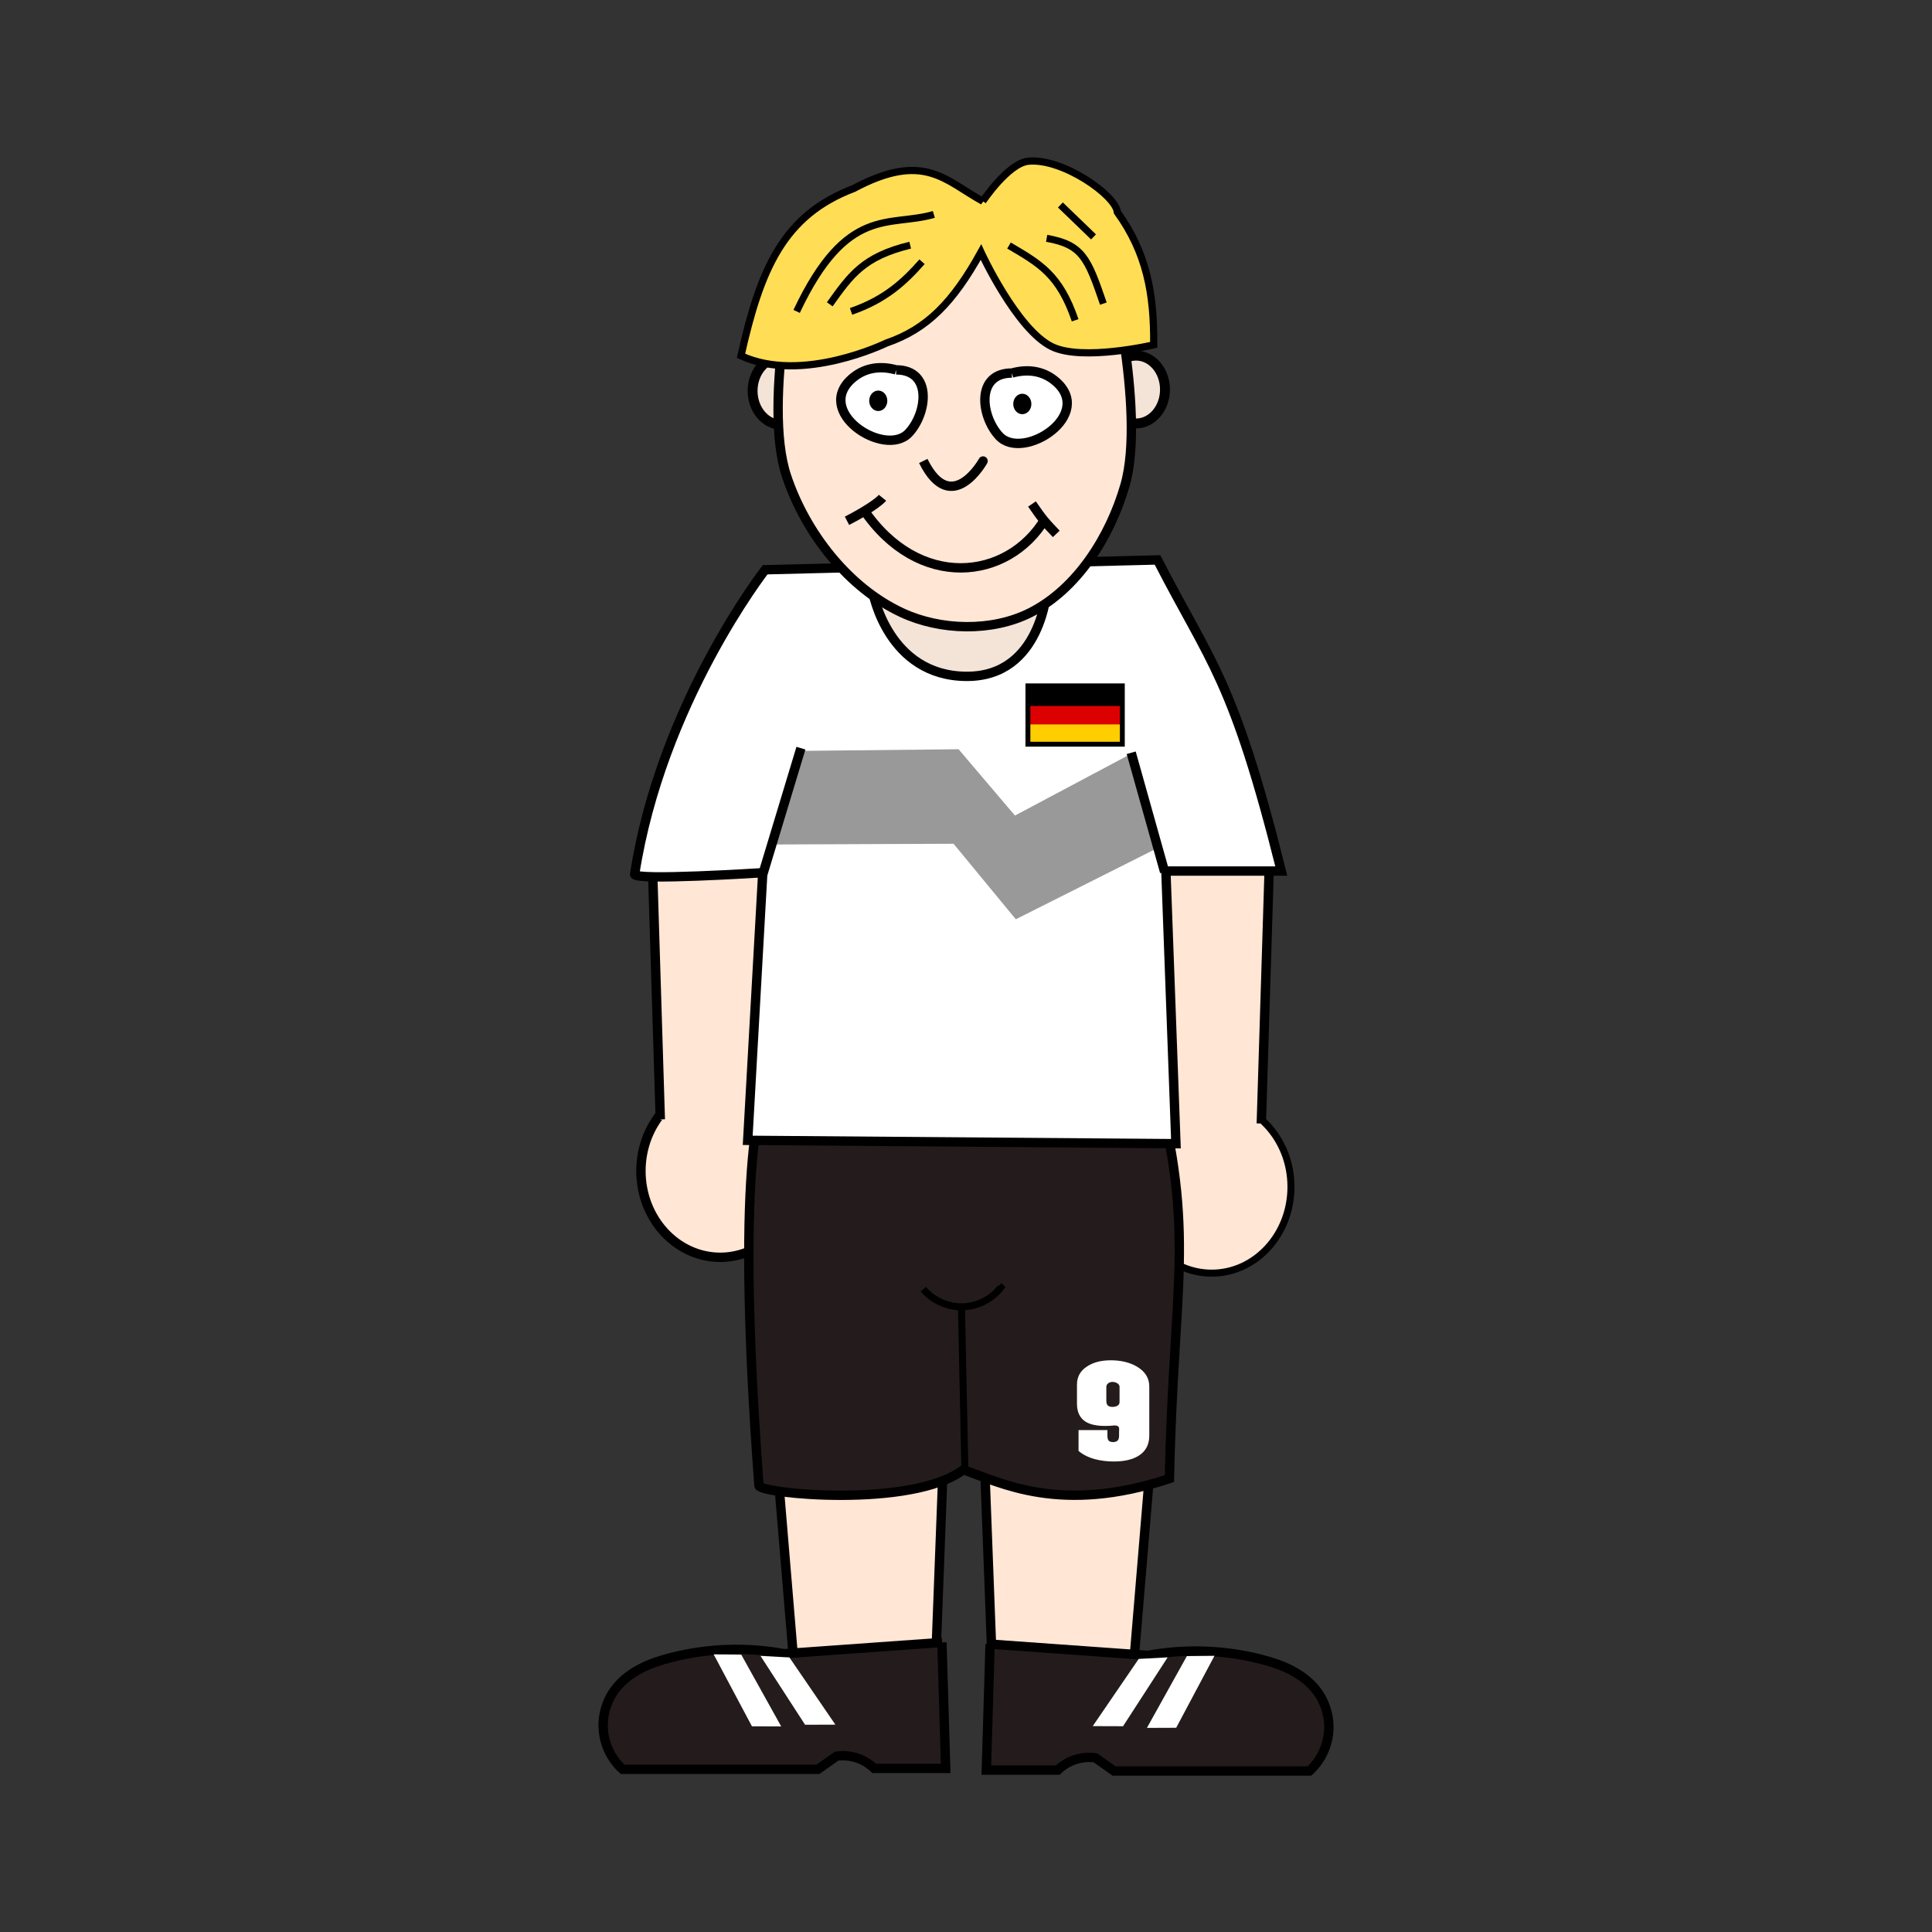 <svg:svg xmlns:dc="http://purl.org/dc/elements/1.1/" xmlns:ns1="http://sodipodi.sourceforge.net/DTD/sodipodi-0.dtd" xmlns:ns2="http://www.inkscape.org/namespaces/inkscape" xmlns:ns4="http://creativecommons.org/ns#" xmlns:rdf="http://www.w3.org/1999/02/22-rdf-syntax-ns#" xmlns:svg="http://www.w3.org/2000/svg" height="825.017" id="svg2" version="1.1" viewBox="-255.559 -67.21 825.017 825.017" width="825.017" ns1:docname="soccer_germany.svg" ns2:export-filename="F:\daten\Dokumente\Schule\Fu&#223;baller\soccer_germany.png" ns2:export-xdpi="114.73759" ns2:export-ydpi="114.73759" ns2:version="0.91 r13725">
  <svg:rect x="-255.559" y="-67.21" width="825.017" height="825.017" fill="#333333" stroke="none"/>
  <svg:defs id="defs4">
    <ns2:path-effect effect="spiro" id="path-effect4138" is_visible="true" />
    <ns2:path-effect effect="spiro" id="path-effect4192-6-2" is_visible="true" />
    <ns2:path-effect effect="spiro" id="path-effect4192-3-1" is_visible="true" />
    <ns2:path-effect effect="spiro" id="path-effect4192-2" is_visible="true" />
    <ns2:path-effect effect="spiro" id="path-effect4192-6" is_visible="true" />
    <ns2:path-effect effect="spiro" id="path-effect4192-3" is_visible="true" />
    <ns2:path-effect effect="spiro" id="path-effect4192" is_visible="true" />
    <ns2:path-effect effect="spiro" id="path-effect4188" is_visible="true" />
    <ns2:path-effect effect="spiro" id="path-effect4184" is_visible="true" />
    <ns2:path-effect effect="spiro" id="path-effect4176" is_visible="true" />
    <ns2:path-effect effect="spiro" id="path-effect4172" is_visible="true" />
    <ns2:path-effect effect="spiro" id="path-effect4162" is_visible="true" />
    <ns2:path-effect effect="spiro" id="path-effect4158" is_visible="true" />
    <ns2:path-effect effect="spiro" id="path-effect4157-7" is_visible="true" />
    <ns2:path-effect effect="spiro" id="path-effect4157" is_visible="true" />
    <ns2:path-effect effect="spiro" id="path-effect4180" is_visible="true" />
    <ns2:path-effect effect="spiro" id="path-effect4273" is_visible="true" />
    <ns2:path-effect effect="spiro" id="path-effect4269" is_visible="true" />
    <ns2:path-effect effect="spiro" id="path-effect4302" is_visible="true" />
    <ns2:path-effect effect="spiro" id="path-effect4306" is_visible="true" />
    <ns2:path-effect effect="spiro" id="path-effect4310" is_visible="true" />
    <ns2:path-effect effect="spiro" id="path-effect4302-2" is_visible="true" />
    <ns2:path-effect effect="spiro" id="path-effect4306-8" is_visible="true" />
    <ns2:path-effect effect="spiro" id="path-effect4310-6" is_visible="true" />
  </svg:defs>
  <ns1:namedview bordercolor="#666666" borderopacity="1.0" fit-margin-bottom="0" fit-margin-left="0" fit-margin-right="0" fit-margin-top="0" id="base" pagecolor="#ffffff" showgrid="false" ns2:current-layer="layer1" ns2:cx="-366.68088" ns2:cy="412.79697" ns2:document-units="px" ns2:pageopacity="0.0" ns2:pageshadow="2" ns2:window-height="1017" ns2:window-maximized="1" ns2:window-width="1920" ns2:window-x="-8" ns2:window-y="-8" ns2:zoom="0.98994949" />
  <svg:g id="layer1" transform="translate(-168.988,-554.946)" ns2:groupmode="layer" ns2:label="Ebene 1">
    <svg:ellipse cx="398.571" cy="654.076" id="path4387-0" rx="12.334" ry="14.479" style="fill:#f4e3d7;fill-opacity:1;stroke:#000000;stroke-width:4.223;stroke-miterlimit:4;stroke-dasharray:none;stroke-opacity:1" />
    <svg:ellipse cx="247.143" cy="654.648" id="path4387-0-4" rx="12.334" ry="14.479" style="fill:#f4e3d7;fill-opacity:1;stroke:#000000;stroke-width:4.223;stroke-miterlimit:4;stroke-dasharray:none;stroke-opacity:1" />
    <svg:ellipse cx="220.982" cy="987.777" id="path4250" rx="33.851" ry="36.86" style="fill:#ffe6d5;fill-opacity:1;stroke:#000000;stroke-width:4;stroke-miterlimit:4;stroke-dasharray:none;stroke-opacity:1" />
    <svg:ellipse cx="430.857" cy="994.548" id="path4250-7" rx="33.851" ry="36.86" style="fill:#ffe6d5;fill-opacity:1;stroke:#000000;stroke-width:3;stroke-miterlimit:4;stroke-dasharray:none;stroke-opacity:1" />
    <svg:path d="m 245.03,978.815 1.01,-126.774 -54.043,4.041 3.398,109.667" id="path6385" style="fill:#ffe6d5;fill-opacity:1;fill-rule:evenodd;stroke:#000000;stroke-width:4;stroke-linecap:butt;stroke-linejoin:miter;stroke-miterlimit:4;stroke-dasharray:none;stroke-opacity:1" ns1:nodetypes="cccc" ns2:connector-curvature="0" />
    <svg:path d="m 402.406,980.58 -1.01,-126.774 54.043,4.041 -3.398,109.667" id="path6385-0" style="fill:#ffe6d5;fill-opacity:1;fill-rule:evenodd;stroke:#000000;stroke-width:4;stroke-linecap:butt;stroke-linejoin:miter;stroke-miterlimit:4;stroke-dasharray:none;stroke-opacity:1" ns1:nodetypes="cccc" ns2:connector-curvature="0" />
    <svg:path d="m 312.327,1214.866 4.582,-120.346 -73.329,-2.388 9.112,108.953" id="path6385-4" style="fill:#ffe6d5;fill-opacity:1;fill-rule:evenodd;stroke:#000000;stroke-width:4;stroke-linecap:butt;stroke-linejoin:miter;stroke-miterlimit:4;stroke-dasharray:none;stroke-opacity:1" ns1:nodetypes="cccc" ns2:connector-curvature="0" />
    <svg:path d="m 337.731,1214.202 -4.582,-120.346 73.329,-2.388 -9.112,108.953" id="path6385-4-8" style="fill:#ffe6d5;fill-opacity:1;fill-rule:evenodd;stroke:#000000;stroke-width:4;stroke-linecap:butt;stroke-linejoin:miter;stroke-miterlimit:4;stroke-dasharray:none;stroke-opacity:1" ns1:nodetypes="cccc" ns2:connector-curvature="0" />
    <svg:path d="m 240.54,949.992 c 61.163,0.772 109.827,-5.116 166.245,-1.504 17.425,67.211 7.74,86.487 6.018,170.645 -46.666,15.5 -72.162,1.633 -88.012,-3.761 -22.053,16.582 -86.913,10.206 -87.26,6.77 -11.127,-148.263 2.641,-165.748 3.009,-172.15 z" id="path4154" style="fill:#241c1c;fill-opacity:1;fill-rule:evenodd;stroke:#000000;stroke-width:4;stroke-linecap:butt;stroke-linejoin:miter;stroke-miterlimit:4;stroke-dasharray:none;stroke-opacity:1" ns1:nodetypes="cccccc" ns2:connector-curvature="0" />
    <svg:path d="m 240.162,731.043 c 0,0 -44.393,56.937 -55.714,130 -0.451,2.91 54.704,-0.635 54.704,-0.635 l -6.429,114.286 182.857,1.429 -4.286,-116.429 49.286,0 C 439.931,777.022 430.393,771.122 407.723,726.837 Z" id="path6383" style="fill:#ffffff;fill-opacity:1;fill-rule:evenodd;stroke:#000000;stroke-width:4;stroke-linecap:butt;stroke-linejoin:miter;stroke-miterlimit:4;stroke-dasharray:none;stroke-opacity:1" ns1:nodetypes="csccccccc" ns2:connector-curvature="0" />
    <svg:path d="m 286.202,740.772 74.286,-1.429 c 0,0 -2.257,37.337 -34.286,37.22 -33.563,-0.123 -40,-35.792 -40,-35.792 z" id="path5606" style="fill:#f4e3d7;fill-opacity:1;fill-rule:evenodd;stroke:#000000;stroke-width:4;stroke-linecap:butt;stroke-linejoin:miter;stroke-miterlimit:4;stroke-dasharray:none;stroke-opacity:1" ns1:nodetypes="ccsc" ns2:connector-curvature="0" />
    <svg:path d="m 254.958,590.433 c 0,0 -16.309,68.791 -5.64,100.657 8.085,24.147 26.238,47.609 49.339,58.325 16.516,7.662 38.349,8.169 54.621,0 20.212,-10.148 34.266,-32.682 40.53,-54.413 9.286,-32.216 -7.932,-100.271 -7.932,-100.271" id="path4140" style="fill:#ffe6d5;fill-rule:evenodd;stroke:#000000;stroke-width:4;stroke-linecap:butt;stroke-linejoin:miter;stroke-miterlimit:4;stroke-dasharray:none;stroke-opacity:1" ns1:nodetypes="caaaac" ns2:connector-curvature="0" />
    <svg:path d="m 296.094,645.678 c -6.312,-1.749 -12.822,-1.162 -18.199,3.17 -17.894,14.414 13.403,34.735 23.61,23.773 7.918,-8.504 10.125,-26.943 -5.411,-26.943 z" id="path4864" style="fill:#ffffff;fill-rule:evenodd;stroke:#000000;stroke-width:4;stroke-linecap:butt;stroke-linejoin:miter;stroke-miterlimit:4;stroke-dasharray:none;stroke-opacity:1" ns2:connector-curvature="0" />
    <svg:ellipse cx="288.47" cy="658.885" id="path4866" rx="3.197" ry="3.698" style="fill:#000000;fill-opacity:1;stroke:#000000;stroke-width:1.346;stroke-miterlimit:4;stroke-dasharray:none;stroke-opacity:1" />
    <svg:path d="m 345.545,647.032 c 6.312,-1.749 12.822,-1.162 18.199,3.17 17.894,14.414 -13.403,34.735 -23.61,23.773 -7.918,-8.504 -10.125,-26.943 5.411,-26.943 z" id="path4874" style="fill:#ffffff;fill-rule:evenodd;stroke:#000000;stroke-width:4;stroke-linecap:butt;stroke-linejoin:miter;stroke-miterlimit:4;stroke-dasharray:none;stroke-opacity:1" ns2:connector-curvature="0" />
    <svg:ellipse cx="349.986" cy="660.239" id="ellipse4876" rx="3.197" ry="3.698" style="fill:#000000;fill-opacity:1;stroke:#000000;stroke-width:1.346;stroke-miterlimit:4;stroke-dasharray:none;stroke-opacity:1" />
    <svg:path d="m 307.696,684.582 c 12.15,24.61 25.892,-0.614 25.532,0" id="path4878" style="fill:none;fill-rule:evenodd;stroke:#000000;stroke-width:4;stroke-linecap:butt;stroke-linejoin:miter;stroke-miterlimit:4;stroke-dasharray:none;stroke-opacity:1" ns1:nodetypes="cc" ns2:connector-curvature="0" />
    <svg:g id="g4889" style="stroke-width:4;stroke-miterlimit:4;stroke-dasharray:none" transform="translate(163.95,173.996)">
      <svg:path d="m 111.17,536.139 c 11.862,-6.173 14.727,-9.3 15.16,-9.84" id="path4882" style="fill:none;fill-rule:evenodd;stroke:#000000;stroke-width:4;stroke-linecap:butt;stroke-linejoin:miter;stroke-miterlimit:4;stroke-dasharray:none;stroke-opacity:1" ns1:nodetypes="cc" ns2:connector-curvature="0" />
      <svg:path d="m 118.085,531.086 c 23.471,35.017 61.832,30.635 77.66,4.255" id="path4884" style="fill:none;fill-rule:evenodd;stroke:#000000;stroke-width:4;stroke-linecap:butt;stroke-linejoin:miter;stroke-miterlimit:4;stroke-dasharray:none;stroke-opacity:1" ns2:connector-curvature="0" />
      <svg:path d="m 190.16,528.958 c 4.812,7.047 5.93,8.057 10.372,12.766" id="path4886" style="fill:none;fill-rule:evenodd;stroke:#000000;stroke-width:4;stroke-linecap:butt;stroke-linejoin:miter;stroke-miterlimit:4;stroke-dasharray:none;stroke-opacity:1" ns1:nodetypes="cc" ns2:connector-curvature="0" />
    </svg:g>
    <svg:path d="m 325.497,1116.682 -1.504,-71.076" id="path4156" style="fill:none;fill-rule:evenodd;stroke:#000000;stroke-width:3;stroke-linecap:butt;stroke-linejoin:miter;stroke-miterlimit:4;stroke-dasharray:none;stroke-opacity:1" ns1:nodetypes="cc" ns2:connector-curvature="0" ns2:original-d="m 325.49745,1116.6817 -1.50449,-71.0765" ns2:path-effect="#path-effect4158" />
    <svg:path d="m 307.71,1038.241 c 4.202,4.98 10.794,7.846 17.302,7.522 6.127,-0.304 12.058,-3.412 15.797,-8.275 l -0.752,-0.752" id="path4160" style="fill:none;fill-rule:evenodd;stroke:#000000;stroke-width:3;stroke-linecap:butt;stroke-linejoin:miter;stroke-miterlimit:4;stroke-dasharray:none;stroke-opacity:1" ns1:nodetypes="cscc" ns2:connector-curvature="0" ns2:original-d="m 307.70961,1038.2412 c 0,0 11.01696,7.75 17.30155,7.5224 5.94045,-0.2151 15.79707,-8.2747 15.79707,-8.2747 l -0.75224,-0.7522" ns2:path-effect="#path-effect4162" />
    <svg:path d="m 315.65,1189.101 1.605,53.79 -30.488,0 c -1.62,-1.562 -3.514,-2.838 -5.57,-3.754 -3.264,-1.454 -6.936,-1.98 -10.477,-1.502 l -8.023,5.651 -83.418,0 c -4.619,-4.222 -7.595,-10.197 -8.181,-16.427 -0.586,-6.23 1.222,-12.656 4.972,-17.666 2.82,-3.768 6.654,-6.7 10.825,-8.879 4.171,-2.179 8.684,-3.636 13.245,-4.795 15.674,-3.985 32.211,-4.536 48.116,-1.605 l 67.395,-4.814 z" id="path4300" style="fill:#241c1c;fill-opacity:1;fill-rule:evenodd;stroke:#000000;stroke-width:4;stroke-linecap:butt;stroke-linejoin:miter;stroke-miterlimit:4;stroke-dasharray:none;stroke-opacity:1" ns1:nodetypes="cccscccaacc" ns2:connector-curvature="0" ns2:original-d="m 315.65033,1189.1014 1.60465,53.7903 -30.48819,0 c 0,0 -0.60452,0.4524 -5.56957,-3.7537 -3.26499,-2.7658 -10.47684,-1.502 -10.47684,-1.502 l -8.02321,5.6511 -83.41815,0 c 0,0 -8.48177,-23.969 -3.20928,-34.0928 4.26231,-8.1842 15.18874,-11.1687 24.06961,-13.6743 15.44465,-4.3575 48.11604,-1.6046 48.11604,-1.6046 z" ns2:path-effect="#path-effect4302" />
    <svg:path d="m 336.225,1189.816 -1.605,53.79 30.488,0 c 1.62,-1.562 3.514,-2.838 5.57,-3.754 3.264,-1.454 6.936,-1.98 10.477,-1.502 l 8.023,5.651 83.418,0 c 4.619,-4.222 7.595,-10.197 8.181,-16.427 0.586,-6.23 -1.222,-12.656 -4.972,-17.666 -2.82,-3.768 -6.654,-6.7 -10.825,-8.879 -4.171,-2.179 -8.684,-3.636 -13.245,-4.795 -15.674,-3.985 -32.211,-4.536 -48.116,-1.605 l -67.395,-4.814 z" id="path4300-8" style="fill:#241c1c;fill-opacity:1;fill-rule:evenodd;stroke:#000000;stroke-width:4;stroke-linecap:butt;stroke-linejoin:miter;stroke-miterlimit:4;stroke-dasharray:none;stroke-opacity:1" ns1:nodetypes="cccscccaacc" ns2:connector-curvature="0" ns2:original-d="m 336.22513,1189.8157 -1.60465,53.7903 30.48819,0 c 0,0 0.60452,0.4523 5.56957,-3.7537 3.26499,-2.7658 10.47684,-1.502 10.47684,-1.502 l 8.02321,5.6511 83.41815,0 c 0,0 8.48177,-23.969 3.20928,-34.0929 -4.26231,-8.1841 -15.18874,-11.1686 -24.06961,-13.6742 -15.44465,-4.3575 -48.11604,-1.6047 -48.11604,-1.6047 z" ns2:path-effect="#path-effect4302-2" />
    <svg:path d="m 254.555,808.397 68.214,-0.714 24.077,28.319 50.357,-26.786 10.696,40.566 -60.696,30.505 -26.577,-32.247 -77.421,0.314 z" id="path4196" style="fill:#999999;fill-rule:evenodd;stroke:none;stroke-width:1;stroke-linecap:butt;stroke-linejoin:miter;stroke-miterlimit:4;stroke-dasharray:none;stroke-opacity:1" ns1:nodetypes="ccccccccc" ns2:connector-curvature="0" />
    <svg:path d="m 239.152,861.123 16.296,-53.897" id="path6498" style="fill:none;fill-rule:evenodd;stroke:#000000;stroke-width:4;stroke-linecap:butt;stroke-linejoin:miter;stroke-miterlimit:4;stroke-dasharray:none;stroke-opacity:1" ns1:nodetypes="cc" ns2:connector-curvature="0" />
    <svg:path d="M 410.759,860.051 396.484,809.185" id="path6498-6" style="fill:none;fill-rule:evenodd;stroke:#000000;stroke-width:4;stroke-linecap:butt;stroke-linejoin:miter;stroke-miterlimit:4;stroke-dasharray:none;stroke-opacity:1" ns1:nodetypes="cc" ns2:connector-curvature="0" />
    <svg:path d="m 333.11,573.664 c -16.045,-8.799 -25.103,-21.48 -55.124,-5.435 -30.02,11.387 -39.855,34.42 -48.136,71.428 26.139,12.163 62.111,-5.435 62.111,-5.435 17.339,-5.952 28.468,-17.339 40.372,-38.82 0,0 15.167,32.984 30.279,40.372 13.022,6.366 43.478,-0.776 43.478,-0.776 0.212,-22.192 -3.166,-39.458 -15.528,-56.677 -0.662,-7.246 -23.513,-23.215 -38.043,-21.739 -8.574,0.871 -19.41,17.081 -19.41,17.081 z" id="path6526" style="fill:#ffdd55;fill-rule:evenodd;stroke:#000000;stroke-width:3.074;stroke-linecap:butt;stroke-linejoin:miter;stroke-miterlimit:4;stroke-dasharray:none;stroke-opacity:1" ns1:nodetypes="cccccaccac" ns2:connector-curvature="0" />
    <svg:path d="m 312.205,579.299 c -19.014,5.557 -37.07,-4.222 -58.589,41.416" id="path6528" style="fill:none;fill-rule:evenodd;stroke:#000000;stroke-width:3;stroke-linecap:butt;stroke-linejoin:miter;stroke-miterlimit:4;stroke-dasharray:none;stroke-opacity:1" ns1:nodetypes="cc" ns2:connector-curvature="0" />
    <svg:path d="m 302.103,592.431 c -20.035,4.882 -25.422,12.795 -34.345,25.254" id="path6530" style="fill:none;fill-rule:evenodd;stroke:#000000;stroke-width:3;stroke-linecap:butt;stroke-linejoin:miter;stroke-miterlimit:4;stroke-dasharray:none;stroke-opacity:1" ns1:nodetypes="cc" ns2:connector-curvature="0" />
    <svg:path d="m 276.85,620.716 c 14.647,-5.051 22.728,-12.627 30.305,-21.213" id="path6532" style="fill:none;fill-rule:evenodd;stroke:#000000;stroke-width:3;stroke-linecap:butt;stroke-linejoin:miter;stroke-miterlimit:4;stroke-dasharray:none;stroke-opacity:1" ns1:nodetypes="cc" ns2:connector-curvature="0" />
    <svg:path d="M 372.547,624.507 C 365.875,604.995 357.507,600.345 344.294,592.584" id="path6530-4" style="fill:none;fill-rule:evenodd;stroke:#000000;stroke-width:3;stroke-linecap:butt;stroke-linejoin:miter;stroke-miterlimit:4;stroke-dasharray:none;stroke-opacity:1" ns1:nodetypes="cc" ns2:connector-curvature="0" />
    <svg:path d="m 384.591,617.383 c -6.672,-19.512 -8.979,-25.173 -24.213,-27.883" id="path6530-4-3" style="fill:none;fill-rule:evenodd;stroke:#000000;stroke-width:3;stroke-linecap:butt;stroke-linejoin:miter;stroke-miterlimit:4;stroke-dasharray:none;stroke-opacity:1" ns1:nodetypes="cc" ns2:connector-curvature="0" ns2:transform-center-x="2.3501186" ns2:transform-center-y="10.505551" />
    <svg:path d="m 366.248,575.259 14.142,13.637" id="path6564" style="fill:none;fill-rule:evenodd;stroke:#000000;stroke-width:3;stroke-linecap:butt;stroke-linejoin:miter;stroke-miterlimit:4;stroke-dasharray:none;stroke-opacity:1" ns2:connector-curvature="0" />
    <svg:path d="m 399.688,1196.134 -19.628,28.703 12.941,0.043 19.033,-29.4 z" id="path4198" style="fill:#ffffff;fill-rule:evenodd;stroke:none;stroke-width:1px;stroke-linecap:butt;stroke-linejoin:miter;stroke-opacity:1" ns1:nodetypes="ccccc" ns2:connector-curvature="0" />
    <svg:path d="m 420.248,1194.945 -17.048,30.647 12.494,-0.046 16.349,-30.736 z" id="path4198-0" style="fill:#ffffff;fill-rule:evenodd;stroke:none;stroke-width:1px;stroke-linecap:butt;stroke-linejoin:miter;stroke-opacity:1" ns1:nodetypes="ccccc" ns2:connector-curvature="0" />
    <svg:path d="m 250.531,1195.506 19.628,28.703 -12.941,0.043 -19.033,-29.4 z" id="path4198-2" style="fill:#ffffff;fill-rule:evenodd;stroke:none;stroke-width:1px;stroke-linecap:butt;stroke-linejoin:miter;stroke-opacity:1" ns1:nodetypes="ccccc" ns2:connector-curvature="0" />
    <svg:path d="m 229.971,1194.317 17.048,30.647 -12.494,-0.046 -16.349,-30.736 z" id="path4198-0-9" style="fill:#ffffff;fill-rule:evenodd;stroke:none;stroke-width:1px;stroke-linecap:butt;stroke-linejoin:miter;stroke-opacity:1" ns1:nodetypes="ccccc" ns2:connector-curvature="0" />
    <svg:g id="g4249" transform="translate(275.772,227.284)">
      <svg:rect height="23.607" id="black_stripe" style="fill:#000000" width="39.345" x="77.09" y="554.062" />
      <svg:rect height="15.738" id="red_stripe" style="fill:#dd0000" width="39.345" x="77.09" y="561.931" />
      <svg:rect height="7.869" id="gold_stripe" style="fill:#ffce00" width="39.345" x="77.09" y="569.8" />
    </svg:g>
    <svg:g id="flowRoot4200" style="font-style:normal;font-weight:normal;font-size:40px;line-height:125%;font-family:sans-serif;letter-spacing:0px;word-spacing:0px;fill:#000000;fill-opacity:1;stroke:none;stroke-width:1px;stroke-linecap:butt;stroke-linejoin:miter;stroke-opacity:1" transform="matrix(1.36,0,0,1.36,-133.683,418.781)">
      <svg:path d="m 395.504,501.482 q 0,4.343 -3.543,6.438 -2.857,1.676 -7.543,1.676 -3.238,0 -5.943,-0.724 -3.124,-0.838 -5.181,-2.59 l 0,-6.552 9.067,0 0,1.79 q 0,1.105 0.419,1.562 0.457,0.419 1.371,0.419 1.067,0 1.524,-0.61 0.343,-0.457 0.343,-1.41 l 0,-1.333 q 0.038,-0.419 0.038,-0.648 0,-0.571 -0.229,-0.838 -0.343,-0.381 -1.295,-0.381 -0.724,0.076 -1.371,0.114 -0.648,0.038 -1.524,0.038 -4.114,0 -6.248,-1.41 -2.59,-1.714 -2.59,-5.6 l 0,-5.981 q 0,-3.657 3.2,-5.714 2.933,-1.905 7.429,-1.905 4.8,0 8.19,1.981 3.886,2.286 3.886,6.248 l 0,15.429 z m -9.333,-15.314 q 0,-0.724 -0.724,-1.143 -0.686,-0.419 -1.524,-0.419 -0.762,0 -1.333,0.457 -0.571,0.419 -0.571,1.143 l 0,4.305 q 0,1.105 0.495,1.524 0.495,0.419 1.371,0.419 1.029,0 1.638,-0.381 0.648,-0.381 0.648,-1.143 l 0,-4.762 z" id="path4209" style="font-style:normal;font-variant:normal;font-weight:100;font-stretch:normal;font-family:AcmeFont;-inkscape-font-specification:'AcmeFont Thin';fill:#ffffff" />
    </svg:g>
    <svg:rect height="24.915" id="rect4211" style="fill:none;fill-opacity:1;stroke:#000000;stroke-width:2.086;stroke-miterlimit:4;stroke-dasharray:none;stroke-dashoffset:0;stroke-opacity:1" width="40.32" x="352.374" y="780.617" />
  </svg:g>
</svg:svg>